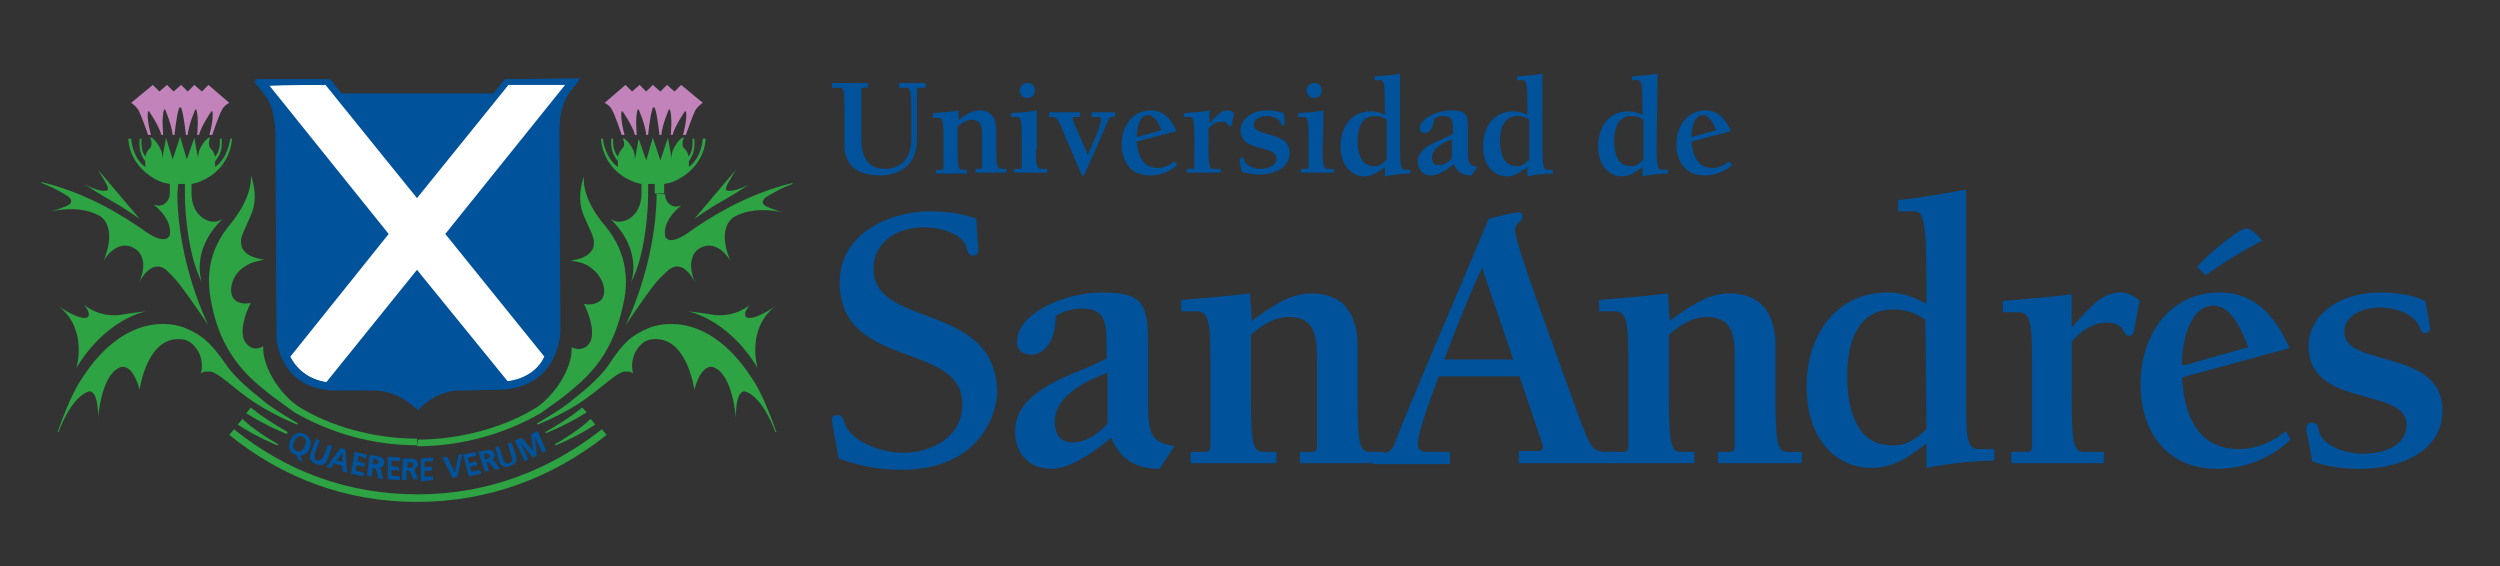 <svg xmlns="http://www.w3.org/2000/svg" class="SiteLogo_white__CuqqD" width="265" height="60" viewBox="0 0 265 60" fill="none"><rect x="0" y="0" width="265" height="60" fill="#333333" stroke="none"/><path class="SiteLogo_green__Yq0xG" fill="#2DA343" d="M61.7,43.2c0,0-1.1,1-3.9,2.6l0.1,0.1c0,0,2.1-0.8,4.3-2.2L61.7,43.2z"/><path class="SiteLogo_green__Yq0xG" fill="#2DA343" d="M62.6,44.4c0,0-1,1.1-3.8,2.7l0.1,0.1c0,0,2.1-0.8,4.2-2.2L62.6,44.4z"/><path class="undefined" d="M61.3,8.3l-7.9,0l-1.2,1.5l-7.9,0l-8,0l-1.2-1.5l-7.9,0l1.2,1.5c0,0,1.1,1.3,1.1,4.4v21c0,0,0,5.6,5.9,5.9 l4.4,0c0,0,0,0,0,0c0.2,0,2.4,0,4.4,2.1c2-2.1,4.2-2.1,4.4-2.1c0,0,0,0,0,0l4.4,0c5.9-0.4,5.9-5.9,5.9-5.9v-21 c-0.1-3.3,1.3-4.8,1.3-4.8L61.3,8.3z M34.7,9L44.2,21l9.6-12.1l5.9,0L47.2,24.7l10.3,13c-1.1,2.4-3.8,2.6-3.8,2.6l-9.5-11.8 l-9.5,11.8c0,0-2.7-0.3-3.8-2.6l10.3-13L28.8,9H34.7L34.7,9z"/><path class="SiteLogo_green__Yq0xG" fill="#2DA343" d="M26.6,43.2c0,0,1.1,1,3.9,2.6L30.4,46c0,0-2.1-0.8-4.3-2.2L26.6,43.2z"/><path class="SiteLogo_green__Yq0xG" fill="#2DA343" d="M25.7,44.4c0,0,1,1.1,3.8,2.7l-0.1,0.1c0,0-2.1-0.8-4.2-2.2L25.7,44.4z"/><path class="SiteLogo_green__Yq0xG" fill="#2DA343" d="M44.2,53.2c-7.5,0-14.2-2.5-19.9-7.1l0.5-0.6c5.6,4.5,12.1,6.9,19.5,6.9h0c7.3,0,13.9-2.5,19.5-6.9l0.5,0.6 C58.5,50.7,51.7,53.2,44.2,53.2L44.2,53.2z"/><path class="SiteLogo_green__Yq0xG" fill="#2DA343" d="M14.8,23.2c0,0-1.7-1.2-2.8-1.8c-1.1-0.6-3.1-1.9-3.1-1.9s1.6,0.9,2.4,0.7c0.5-0.1-0.4-1.3-0.9-2.2L14.8,23.2z"/><path class="SiteLogo_green__Yq0xG" fill="#2DA343" d="M15.5,33c0,0-4.2,0.7-7.4,6c0,0,1.3-4.3-2.1-6.7c0,0,2,1.5,3.1,1.4c0.5-0.1,0.4-0.7-0.2-1.4 c0,0,1.4,1.3,3.7,1.1C14.4,33.1,15.5,33,15.5,33z"/><path class="SiteLogo_green__Yq0xG" fill="#2DA343" d="M21.3,39.6c0.5-2.1-1-3.5-1.8-3.6c-3.9-0.7-4.7,5.3-4.7,5.3c-0.9-3.2-2.2-2.3-2.2-2.3c-1.9,0.9-2.2,5.3-2.2,5.3 c0-3.2-1-2.8-1-2.8c-1.9,0.6-3.2,4.3-3.2,4.3l-0.1,0c1.4-4,2.4-5.4,2.4-5.4c4.5-7.2,9.6-6.3,11.2-5.6c1.6,0.7,2.5,1.3,4.3,3.9 c1.1,1.6,3.1,3.1,3.7,3.6c0.6,0.5,1.2,1,3.9,2.6l-0.1,0.1c0,0-2.1-0.8-4.3-2.2c-2.4-1.5-4.3-3.7-5.2-3.4 C21.6,39.3,21.3,39.6,21.3,39.6z"/><path class="SiteLogo_pink__2b9e5" fill="#C183B9" d="M19.2,9l0.7,0.7L20.6,9l0.8,0.7l0.7-0.7l2.2,1.9c0,0-0.6,0.3-0.8,0.8c-0.3,0.5-1,2.6-1,2.6h-0.3 c0,0,0.5-1.8,0.3-2.5h-0.1c0,0-1.1,1.6-1.3,2.5l-0.2,0c0,0,0.2-1.9-0.1-2.7h-0.1c0,0-0.7,1.6-0.8,2.7h-0.2c0,0-0.2-2.1-0.5-2.9H19 c-0.3,0.8-0.5,2.9-0.5,2.9h-0.2c-0.1-1.1-0.8-2.7-0.8-2.7h-0.1c-0.3,0.8-0.1,2.7-0.1,2.7h-0.2c-0.2-0.9-1.3-2.5-1.3-2.5h-0.1 c-0.2,0.7,0.3,2.5,0.3,2.5h-0.3c0,0-0.7-2-1-2.6c-0.3-0.5-0.8-0.8-0.8-0.8L16.2,9l0.7,0.7L17.7,9l0.7,0.7L19.2,9z"/><path class="SiteLogo_green__Yq0xG" fill="#2DA343" d="M18.8,20.5v0.2c0.1,7.5,3.3,13.8,3.3,13.8s-1.8-2.7-2.8-4c-0.7-1-1.7-1.9-1.7-1.9C16,27.3,14.7,30,14.7,30 c1.2-2.5-0.2-3.5-0.2-3.5c-2-1.5-3.5,1.1-3.5,1.1c1.5-3.7-0.4-4.7-0.4-4.7c-2.1-1.2-4.9-0.6-5.5-0.4c0.4-0.1,1.7-0.5,2.2-0.8 c0.6-0.4-0.1-0.9-0.1-0.9c-1.6-1-2.8-1.4-2.8-1.4l0-0.1c5,1.2,9,3.8,11.1,5.3c2.2,1.5,2.5,0.3,2.5,0.3c0.3-1.7-1.7-3.2-1.7-3.2 s0.4,0.1,0.5,0.1c0.7,0,1.2-0.6,1.2-1.3l0-1c-0.4-0.1-0.7-0.1-1.1-0.3c0,0-3.1-1.2-3.3-4.5h0.3c0,0,0.1,2,1.5,3c0-0.2,0-0.6,0-0.6 c-0.4-0.5-0.7-1.2-0.6-2.4c0,0,0.3,0,0.2,0c0,0.3-0.1,1.2,0.4,1.9c0.1-0.4,0.2-0.6,0.5-0.9c0.3-0.3,0.1-1,0-1.1h0.2 c0,0,0.6,0.4,1,1.4c0.1,0.3,0.1,0.5,0.1,0.8l0.4-2.2l0.7,2.3l0.8-2.4l0.7,2.4l0.8-2.3l0.4,2.2c0-0.3,0-0.4,0.1-0.8 c0.4-1,1-1.4,1-1.4h0.2c-0.1,0.1-0.3,0.7,0,1.1c0.2,0.2,0.4,0.5,0.5,0.9c0.6-0.7,0.5-1.6,0.5-1.9h0.2c0.1,1.3-0.3,1.9-0.7,2.4 c0,0,0,0.5,0,0.6c1.4-1,1.6-3,1.6-3h0.2c-0.3,3.4-3.1,4.4-3.3,4.5c-0.4,0.2-1,0.3-1,0.3v1c0,1.9,1.2,3,2.4,3c0.5,0,0.9-0.3,0.9-0.3 c-3.5,3.4-2.2,6.7-2.2,6.7c-1.4-2.6-1.8-7.2-1.8-9.2v-1.2h-0.7L18.8,20.5z"/><path class="SiteLogo_green__Yq0xG" fill="#2DA343" d="M44.2,46.5c-4.5,0-9.3-1.3-12.7-3.5c-1.6-1.1-3.7-3.9-3.6-6.3c0,0-1,0.7-1.8-0.3c-0.8-0.9-0.2-3.1,0.5-4.3 c0,0-1,0.3-1.7-0.3c-0.7-0.6-0.5-2.3,0.7-3.3c1-0.8,1.8-0.8,2.4-1c0,0-3.4-0.2-2.2-2.9c0.2-0.5,0.6-1.3,0.8-1.8c0.9-2,0-4.2,0-4.2 s0.3,2.2-2.3,5.3c-1.7,2.1-2.5,4.5-2,7.6c0.5,3,1.6,6.4,5.2,9.4c1.3,1.1,1.4,1.1,3.7,2.8c3.8,2.2,8.3,3.5,13,3.5"/><path class="SiteLogo_green__Yq0xG" fill="#2DA343" d="M73.6,23.2c0,0,1.7-1.2,2.8-1.8c1.1-0.6,3.1-1.9,3.1-1.9s-1.6,0.9-2.4,0.7c-0.5-0.1,0.4-1.3,0.9-2.2L73.6,23.2z "/><path class="SiteLogo_green__Yq0xG" fill="#2DA343" d="M72.9,33c0,0,4.2,0.7,7.4,6c0,0-1.3-4.3,2.1-6.7c0,0-2,1.5-3.1,1.4c-0.5-0.1-0.4-0.7,0.2-1.4 c0,0-1.4,1.3-3.7,1.1C74,33.1,72.9,33,72.9,33z"/><path class="SiteLogo_green__Yq0xG" fill="#2DA343" d="M67.1,39.6c-0.5-2.1,1-3.5,1.8-3.6c3.9-0.7,4.7,5.3,4.7,5.3c0.9-3.2,2.2-2.3,2.2-2.3c1.9,0.9,2.2,5.3,2.2,5.3 c0-3.2,1-2.8,1-2.8c1.9,0.6,3.2,4.3,3.2,4.3l0.1,0c-1.4-4-2.4-5.4-2.4-5.4c-4.5-7.2-9.6-6.3-11.2-5.6c-1.6,0.7-2.5,1.3-4.2,3.9 c-1.1,1.6-3.1,3.1-3.7,3.6c-0.6,0.5-1.2,1-3.9,2.6l0.1,0.1c0,0,2.1-0.8,4.3-2.2c2.4-1.5,4.3-3.7,5.2-3.4 C66.8,39.3,67.1,39.6,67.1,39.6z"/><path class="SiteLogo_pink__2b9e5" fill="#C183B9" d="M69.2,9l-0.7,0.7L67.8,9L67,9.7l-0.7-0.7l-2.2,1.9c0,0,0.6,0.3,0.8,0.8c0.3,0.5,1,2.6,1,2.6h0.3 c0,0-0.5-1.8-0.3-2.5H66c0,0,1.1,1.6,1.3,2.5h0.2c0,0-0.2-1.9,0.1-2.7h0.1c0,0,0.7,1.6,0.8,2.7l0.2,0c0,0,0.2-2.1,0.5-2.9l0.2,0 c0.3,0.8,0.5,2.9,0.5,2.9l0.2,0c0.1-1.1,0.8-2.7,0.8-2.7H71c0.3,0.8,0.1,2.7,0.1,2.7h0.2c0.2-0.9,1.3-2.5,1.3-2.5h0.1 c0.2,0.7-0.3,2.5-0.3,2.5h0.3c0,0,0.7-2,1-2.6c0.3-0.5,0.8-0.8,0.8-0.8L72.2,9l-0.7,0.7L70.7,9L70,9.7L69.2,9z"/><path class="SiteLogo_green__Yq0xG" fill="#2DA343" d="M69.6,20.5v0.2c-0.1,7.5-3.3,13.8-3.3,13.8s1.8-2.7,2.8-4c0.7-1,1.8-1.9,1.8-1.9c1.6-1.3,2.8,1.4,2.8,1.4 c-1.1-2.5,0.2-3.5,0.2-3.5c2-1.5,3.5,1.1,3.5,1.1C75.9,24,77.8,23,77.8,23c2.1-1.2,4.9-0.6,5.5-0.4c-0.4-0.1-1.7-0.5-2.2-0.8 c-0.6-0.4,0.1-0.9,0.1-0.9c1.6-1,2.8-1.4,2.8-1.4l0-0.1c-5,1.2-9,3.8-11.1,5.3c-2.2,1.5-2.4,0.3-2.4,0.3c-0.3-1.7,1.7-3.2,1.7-3.2 s-0.4,0.1-0.5,0.1c-0.7,0-1.2-0.6-1.2-1.3"/><path class="SiteLogo_green__Yq0xG" fill="#2DA343" d="M70.4,20.5l0-1c0.4-0.1,0.7-0.1,1.1-0.3c0,0,3.1-1.2,3.3-4.5h-0.3c0,0-0.1,2-1.5,3c0-0.2,0.1-0.6,0-0.6 c0.4-0.5,0.7-1.2,0.6-2.4h-0.2c0,0.3,0.1,1.2-0.4,1.9c-0.1-0.4-0.2-0.6-0.5-0.9c-0.3-0.3-0.1-0.9,0-1.1h-0.2c0,0-0.6,0.4-1,1.4 c-0.1,0.3-0.1,0.5-0.1,0.8l-0.4-2.2L70,17l-0.8-2.4L68.5,17l-0.8-2.3l-0.4,2.2c0-0.3,0-0.4-0.1-0.8c-0.4-1-1-1.4-1-1.4H66 c0.1,0.1,0.3,0.7,0,1c-0.2,0.2-0.4,0.5-0.5,0.9c-0.6-0.7-0.5-1.6-0.5-1.9h-0.2c-0.1,1.3,0.3,1.9,0.7,2.4c0,0,0,0.5,0,0.6 c-1.4-1-1.6-3-1.6-3h-0.2c0.3,3.4,3.1,4.4,3.3,4.5c0.4,0.2,1,0.3,1,0.3v1c0,1.9-1.2,3-2.4,3c-0.5,0-0.9-0.3-0.9-0.3 c3.5,3.4,2.2,6.7,2.2,6.7c1.4-2.6,1.8-7.2,1.8-9.2v-1.2h0.7v1"/><path class="SiteLogo_green__Yq0xG" fill="#2DA343" d="M44.2,47.3c4.7,0,9.3-1.3,13.1-3.5c2.4-1.7,2.4-1.7,3.7-2.8c3.6-3,4.6-6.4,5.2-9.4c0.5-3-0.3-5.5-2-7.6 c-2.7-3.1-2.3-5.3-2.3-5.3s-0.9,2.2,0,4.2c0.2,0.5,0.6,1.3,0.8,1.8c1.2,2.7-2.2,2.9-2.2,2.9c0.6,0.2,1.4,0.1,2.4,1 c1.2,1,1.5,2.7,0.7,3.3c-0.8,0.6-1.7,0.3-1.7,0.3c0.6,1.2,1.3,3.3,0.5,4.3c-0.8,0.9-1.8,0.3-1.8,0.3c0.1,2.4-2,5.2-3.6,6.3 c-3.4,2.2-8.3,3.5-12.7,3.5"/><path class="SiteLogo_blue__qWXi0" fill="#00529B" d="M31.6,48.7l-0.2-0.5c0,0-0.1,0-0.1,0c-0.7-0.3-0.8-0.9-0.5-1.6c0.3-0.6,0.8-0.9,1.5-0.6 c0.6,0.3,0.8,0.9,0.5,1.6c-0.2,0.4-0.5,0.7-1,0.7l0.3,0.7L31.6,48.7z M31.4,47.8c0.4,0.2,0.8-0.1,0.9-0.5c0.2-0.4,0.2-0.8-0.2-1 c-0.4-0.2-0.8,0.1-0.9,0.5C31,47.1,31,47.6,31.4,47.8z"/><path class="SiteLogo_blue__qWXi0" fill="#00529B" d="M33.5,46.5l0.4,0.2l-0.5,1.3c-0.1,0.4-0.1,0.7,0.2,0.8c0.3,0.1,0.5-0.1,0.7-0.4l0.5-1.3l0.4,0.2l-0.5,1.4 c-0.2,0.6-0.6,0.7-1.2,0.5c-0.5-0.2-0.8-0.6-0.6-1.1L33.5,46.5z"/><path class="SiteLogo_blue__qWXi0" fill="#00529B" d="M36.1,47.5l0.5,0.1l0.2,2.5l-0.5-0.1l0-0.6l-0.9-0.3l-0.3,0.5l-0.5-0.1L36.1,47.5z M36.3,48L36.3,48l-0.6,0.8 l0.6,0.2L36.3,48z"/><path class="SiteLogo_blue__qWXi0" fill="#00529B" d="M37.6,47.9l1.3,0.3l-0.1,0.4L38,48.3l-0.1,0.6l0.8,0.2l-0.1,0.4l-0.8-0.2l-0.1,0.6l0.9,0.2l-0.1,0.4l-1.3-0.3 L37.6,47.9z"/><path class="SiteLogo_blue__qWXi0" fill="#00529B" d="M39.2,48.2l0.5,0.1c0.5,0.1,1.1,0.1,1,0.8c0,0.3-0.2,0.5-0.5,0.5v0c0.1,0,0.2,0.2,0.2,0.3l0.2,0.9l-0.5-0.1 l-0.2-0.8c0-0.2-0.1-0.3-0.3-0.3l-0.1,0l-0.1,0.9l-0.5-0.1L39.2,48.2z M39.5,49.2l0.1,0c0.2,0,0.5,0,0.5-0.2c0-0.3-0.2-0.3-0.4-0.4 l-0.1,0L39.5,49.2z"/><path class="SiteLogo_blue__qWXi0" fill="#00529B" d="M41.1,48.4l1.3,0.1l0,0.4l-0.9-0.1l0,0.6l0.8,0.1l0,0.4l-0.8-0.1l0,0.6l0.9,0.1l0,0.4l-1.3-0.1L41.1,48.4z"/><path class="SiteLogo_blue__qWXi0" fill="#00529B" d="M42.7,48.6l0.5,0c0.5,0,1.1,0,1.1,0.6c0,0.3-0.2,0.5-0.5,0.5v0c0.1,0,0.2,0.1,0.2,0.2l0.3,0.9l-0.5,0l-0.3-0.7 c-0.1-0.2-0.1-0.2-0.3-0.2l-0.1,0l0,1l-0.5,0L42.7,48.6z M43.2,49.6l0.1,0c0.2,0,0.5,0,0.5-0.3c0-0.3-0.2-0.3-0.5-0.3l-0.1,0 L43.2,49.6z"/><path class="SiteLogo_blue__qWXi0" fill="#00529B" d="M44.6,48.6l1.3-0.1l0,0.4l-0.9,0l0,0.6l0.8,0l0,0.4l-0.8,0l0,0.6l0.9,0l0,0.4l-1.3,0.1L44.6,48.6z"/><path class="SiteLogo_blue__qWXi0" fill="#00529B" d="M46.9,48.5l0.5-0.1l0.8,1.7h0l0.4-1.9l0.4-0.1l-0.5,2.4L48,50.7L46.9,48.5z"/><path class="SiteLogo_blue__qWXi0" fill="#00529B" d="M49.1,48.2l1.3-0.3l0.1,0.4l-0.9,0.2l0.1,0.6l0.8-0.2l0.1,0.4l-0.8,0.2L50,50l0.9-0.2l0.1,0.4l-1.3,0.3 L49.1,48.2z"/><path class="SiteLogo_blue__qWXi0" fill="#00529B" d="M50.7,47.9l0.5-0.1c0.5-0.1,1-0.3,1.2,0.3c0.1,0.3,0,0.5-0.3,0.6v0c0.1,0,0.2,0.1,0.3,0.2l0.6,0.8l-0.5,0.1 L52,49.2C51.9,49,51.8,49,51.7,49l-0.1,0l0.2,0.9l-0.4,0.1L50.7,47.9z M51.4,48.7l0.1,0c0.2-0.1,0.5-0.2,0.4-0.4 c-0.1-0.3-0.3-0.2-0.5-0.2l-0.1,0L51.4,48.7z"/><path class="SiteLogo_blue__qWXi0" fill="#00529B" d="M52.5,47.4l0.4-0.1l0.4,1.3c0.1,0.4,0.3,0.6,0.7,0.5c0.3-0.1,0.4-0.4,0.2-0.8l-0.4-1.3l0.4-0.1l0.5,1.4 c0.2,0.6-0.1,0.9-0.6,1.1c-0.6,0.2-1,0.1-1.2-0.5L52.5,47.4z"/><path class="SiteLogo_blue__qWXi0" fill="#00529B" d="M54.6,46.7l0.7-0.3l1.2,1.4l0,0l-0.2-1.8l0.7-0.3l0.9,2.1l-0.4,0.2l-0.8-1.7h0l0.2,2l-0.4,0.2l-1.3-1.5l0,0 l0.8,1.7l-0.4,0.2L54.6,46.7z"/><path class="SiteLogo_blue__qWXi0" fill="#00529B" d="M92.2,9.3h-0.7c-0.2,0-0.2,0.1-0.2,0.2v5c0,1.2,0.1,3.4,2.5,3.4c0.7,0,2.8-0.2,2.8-3.2v-2.3 c0-0.8,0-1.9-0.1-2.6c-0.1-0.5-0.2-0.5-0.6-0.5h-0.6V8.8h2.8v0.5h-0.4c-0.4,0-0.5,0-0.5,0.2v5.3c0,2.8-2,3.8-3.9,3.8 c-3,0-3.8-1.6-3.8-3.3v-4c0-2-0.1-2-0.6-2h-0.7V8.8h3.8V9.3z"/><path class="SiteLogo_blue__qWXi0" fill="#00529B" d="M101.5,12.8c0.8-0.6,1.5-1.1,2.3-1.1c1.2,0,1.8,0.7,1.8,2.1v2c0,1.7,0.1,2.1,0.5,2.1h0.6v0.4h-3.3v-0.4h0.4 c0.2,0,0.3,0,0.3-0.2v-3.1c0-1,0-1.9-1.1-1.9c-0.5,0-1,0.3-1.5,0.7v2.5c0,1.7,0.1,2.1,0.5,2.1h0.5v0.4h-3.3v-0.4h0.5 c0.2,0,0.3,0,0.3-0.2v-3.1c0-1.5,0-2.2-0.5-2.2h-0.6V12c0.9-0.1,1.8-0.1,2.7-0.3V12.8z"/><path class="SiteLogo_blue__qWXi0" fill="#00529B" d="M109.8,15.8c0,1.7,0.1,2.1,0.5,2.1h0.7v0.4h-3.5v-0.4h0.5c0.2,0,0.3,0,0.3-0.2v-3.1c0-1.5,0-2.2-0.5-2.2h-0.6 V12c0.9-0.1,1.8-0.1,2.7-0.3V15.8z M108.1,9.6c0-0.5,0.4-0.8,0.8-0.8c0.5,0,0.8,0.3,0.8,0.8c0,0.5-0.4,0.8-0.8,0.8 C108.5,10.4,108.1,10.1,108.1,9.6z"/><path class="SiteLogo_blue__qWXi0" fill="#00529B" d="M118.2,12.4h-0.3c-0.2,0-0.3,0-0.4,0.3l-2.5,5.7c0,0.1-0.1,0.2-0.2,0.2c-0.1,0-0.2-0.1-0.2-0.2l-1.8-4.2 c-0.5-1.3-0.8-1.8-1.2-1.8h-0.4v-0.5h3.3v0.5h-0.6c-0.2,0-0.2,0-0.2,0.1c0,0.1,0.2,0.7,0.3,0.9l1.3,3c0.3-0.7,1.4-3,1.4-3.7 c0-0.3-0.1-0.3-0.4-0.3h-0.6v-0.5h2.5L118.2,12.4z"/><path class="SiteLogo_blue__qWXi0" fill="#00529B" d="M120.5,14.5c0-0.7,0.2-2.3,1.2-2.3c0.7,0,1.2,1,1.4,1.6l-2.5,0.7L120.5,14.5z M124.5,17.1 c-0.5,0.4-1.1,0.7-1.8,0.7c-1.6,0-2.1-1.4-2.2-2.8l4.2-1.1c-0.5-1.2-1.3-2.2-2.7-2.2c-2,0-3.1,1.7-3.1,3.6c0,1.9,1,3.3,3,3.3 c1.1,0,2.1-0.4,2.9-1.1L124.5,17.1z"/><path class="SiteLogo_blue__qWXi0" fill="#00529B" d="M128.2,13.1c0.7-0.8,1.2-1.4,1.9-1.4c0.3,0,0.5,0.1,0.7,0.3l-0.2,1c0,0.3-0.1,0.4-0.2,0.4 c-0.3,0-0.1-0.5-0.9-0.5c-0.6,0-1,0.3-1.4,0.7v2.2c0,1.7,0.1,2.1,0.5,2.1h0.8v0.4h-3.6v-0.4h0.5c0.2,0,0.3,0,0.3-0.2v-3.1 c0-1.5,0-2.2-0.5-2.2h-0.6V12c0.9-0.1,1.8-0.1,2.7-0.3V13.1z"/><path class="SiteLogo_blue__qWXi0" fill="#00529B" d="M136.2,13.1c0,0.1-0.1,0.2-0.2,0.2c-0.1,0-0.2-0.1-0.2-0.2c-0.2-0.6-1-0.8-1.6-0.8c-0.5,0-1.3,0.3-1.3,0.9 c0,1.4,3.8,0.6,3.8,3c0,1.7-1.8,2.3-3.2,2.3c-0.6,0-1.3-0.1-1.9-0.3l-0.2-1.2c0-0.2,0-0.3,0.2-0.3c0.2,0,0.2,0.1,0.3,0.3 c0.2,0.6,1.1,0.9,1.7,0.9c0.7,0,1.7-0.3,1.7-1.1c0-1.5-3.8-0.6-3.8-3c0-1.1,1.1-2.1,2.8-2.1c0.6,0,1.2,0.1,1.8,0.3L136.2,13.1z"/><path class="SiteLogo_blue__qWXi0" fill="#00529B" d="M140.2,15.8c0,1.7,0.1,2.1,0.5,2.1h0.7v0.4h-3.5v-0.4h0.5c0.2,0,0.3,0,0.3-0.2v-3.1c0-1.5,0-2.2-0.5-2.2h-0.6 V12c0.9-0.1,1.8-0.1,2.7-0.3L140.2,15.8L140.2,15.8L140.2,15.8z M138.5,9.6c0-0.5,0.4-0.8,0.8-0.8c0.5,0,0.8,0.3,0.8,0.8 c0,0.5-0.4,0.8-0.8,0.8C138.9,10.4,138.5,10.1,138.5,9.6z"/><path class="SiteLogo_blue__qWXi0" fill="#00529B" d="M146.9,17c-0.4,0.4-0.8,0.7-1.3,0.6c-1.4,0-1.7-1.5-1.7-2.7s0.4-2.6,1.8-2.6c0.5,0,0.9,0.1,1.3,0.4V17z M148.4,7.8c-0.9,0.2-1.8,0.2-2.7,0.3v0.4h0.6c0.4,0,0.5,0.4,0.5,2.8v0.9c-0.5-0.3-1-0.4-1.5-0.4c-2.1,0-3.2,1.7-3.2,3.7 c0,2.3,1.4,3.2,2.5,3.2c0.9,0,1.5-0.5,2.2-1v1c0.9-0.2,1.8-0.3,2.7-0.3v-0.4h-0.6c-0.4,0-0.5-0.7-0.5-2.2V7.8z"/><path class="SiteLogo_blue__qWXi0" fill="#00529B" d="M153.9,16.8c-0.4,0.4-0.8,0.7-1.4,0.7c-0.5,0-0.7-0.3-0.7-0.8c0-0.9,1-1.5,1.8-1.8l0.3-0.1L153.9,16.8z M153.2,14.6c-1.1,0.5-2.9,1.1-2.9,2.5c0,0.9,0.5,1.5,1.4,1.5c0.8,0,1.8-0.7,2.4-1.2c0.5,1.2,1.5,1.2,1.9,1.2l0.6-0.9 c-0.9-0.2-1-0.4-1-1.6v-2.3c0-1.6-0.1-2.1-1.8-2.1c-1.3,0-3.3,0.8-3.3,1.9c0,0.3,0.2,0.5,0.5,0.5c0.6,0,1-0.7,1-1.5 c0.3-0.2,0.7-0.3,1-0.3c1,0,1,0.6,1,1.5v0.4L153.2,14.6z"/><path class="SiteLogo_blue__qWXi0" fill="#00529B" d="M162,17c-0.4,0.4-0.8,0.7-1.3,0.6c-1.4,0-1.7-1.5-1.7-2.7s0.4-2.6,1.8-2.6c0.5,0,0.9,0.1,1.3,0.4V17z M163.5,7.8c-0.9,0.2-1.8,0.2-2.7,0.3v0.4h0.6c0.4,0,0.5,0.4,0.5,2.8v0.9c-0.5-0.3-1-0.4-1.5-0.4c-2.1,0-3.2,1.7-3.2,3.7 c0,2.3,1.4,3.2,2.5,3.2c0.9,0,1.5-0.5,2.2-1v1c0.9-0.2,1.8-0.3,2.7-0.3v-0.4H164c-0.4,0-0.5-0.7-0.5-2.2V7.8z"/><path class="SiteLogo_blue__qWXi0" fill="#00529B" d="M174.1,17c-0.4,0.4-0.8,0.7-1.3,0.6c-1.4,0-1.7-1.5-1.7-2.7s0.4-2.6,1.8-2.6c0.5,0,0.9,0.1,1.3,0.4V17z M175.7,7.8c-0.9,0.2-1.8,0.2-2.7,0.3v0.4h0.6c0.4,0,0.5,0.4,0.5,2.8v0.9c-0.5-0.3-1-0.4-1.5-0.4c-2.1,0-3.2,1.7-3.2,3.7 c0,2.3,1.4,3.2,2.5,3.2c0.9,0,1.5-0.5,2.2-1v1c0.9-0.2,1.8-0.3,2.7-0.3v-0.4h-0.7c-0.4,0-0.5-0.7-0.5-2.2L175.7,7.8L175.7,7.8z"/><path class="SiteLogo_blue__qWXi0" fill="#00529B" d="M179.3,14.5c0-0.7,0.2-2.3,1.2-2.3c0.7,0,1.2,1,1.4,1.6l-2.5,0.7L179.3,14.5z M183.3,17.1 c-0.5,0.4-1.1,0.7-1.8,0.7c-1.6,0-2.1-1.4-2.2-2.8l4.2-1.1c-0.6-1.2-1.3-2.2-2.7-2.2c-2,0-3.1,1.7-3.1,3.6c0,1.9,1,3.3,3,3.3 c1.1,0,2.1-0.4,2.9-1.1L183.3,17.1z"/><path class="SiteLogo_blue__qWXi0" fill="#00529B" d="M89,29.9c0-5,5.1-7.5,9.6-7.5c1.6,0,3.4,0.2,4.9,0.8c0,1.1,0.2,2.7,0.2,3.3c0,0.5-0.3,0.6-0.6,0.6 c-0.4,0-0.5-0.3-0.6-0.7c-0.4-1.8-3.1-2.3-4.6-2.3c-2.6,0-5.3,1.4-5.3,4.4c0,6.4,13.1,3.4,13.1,13.2c0,1.3-1.2,8.1-10.2,8.1 c-2.2,0-4.5-0.4-6.6-1.2c-0.4-2.3-0.7-3.6-0.7-4.1c0-0.2,0-0.5,0.6-0.5c0.5,0,0.6,0.4,0.7,0.8c0.8,2.2,4.2,3.2,6.2,3.2 c3.1,0,6.3-1.7,6.3-5.1C102.1,36.1,89,39.3,89,29.9z"/><path class="SiteLogo_blue__qWXi0" fill="#00529B" d="M117.4,44.9c-1,1.1-2.3,2-3.7,2c-1.3,0-1.9-0.9-1.9-2.2c0-2.4,2.6-4,4.9-4.9l0.7-0.3V44.9z M115.4,38.9 c-2.9,1.2-7.8,2.9-7.8,6.8c0,2.3,1.4,4,3.8,4c2.2,0,4.8-2,6.4-3.3c1.2,3.2,4.1,3.3,5.1,3.3l1.6-2.4c-2.3-0.4-2.8-1.1-2.8-4.3v-6.3 c0-4.4-0.4-5.7-4.9-5.7c-3.6,0-9,2-9,5.3c0,0.8,0.7,1.3,1.4,1.3c1.8,0,2.7-1.8,2.7-4.1c0.8-0.5,1.8-0.8,2.7-0.8 c2.6,0,2.7,1.5,2.7,4.1V38L115.4,38.9z"/><path class="SiteLogo_blue__qWXi0" fill="#00529B" d="M132.7,34c2.2-1.6,4.1-2.9,6.3-2.9c3.2,0,4.9,1.9,4.9,5.6v5.5c0,4.7,0.2,5.7,1.3,5.7h1.5v1.2h-8.9v-1.2h1.1 c0.4,0,0.7,0,0.7-0.7v-8.5c0-2.8,0-5.1-3-5.1c-1.4,0-2.8,0.8-4,1.9v6.7c0,4.7,0.2,5.7,1.3,5.7h1.4v1.2h-9.1v-1.2h1.4 c0.4,0,0.7,0,0.7-0.7v-8.3c0-4.1,0-5.9-1.4-5.9h-1.7v-1.2c2.4-0.2,4.9-0.4,7.3-0.7L132.7,34L132.7,34L132.7,34z"/><path class="SiteLogo_blue__qWXi0" fill="#00529B" d="M160.4,38.1h-7.3c1.2-3.2,2.5-6.5,4-9.7L160.4,38.1z M161,39.7l2.4,7.1c0.3,0.8,0.2,1-0.6,1H161v1.3h10.1 l0.1-1.2l-1,0c-1.4,0-1.7-0.6-2.9-3.9c-2.2-6.2-6.7-18.1-6.7-19.6c0-0.8,0.8-0.9,0.8-1.4c0-0.2-0.1-0.5-0.4-0.5 c-0.6,0-2.5,0.5-3.2,0.7c-4.1,9.8-8.3,19.4-10,23.9c-0.2,0.5-0.5,0.9-1.1,0.9l-1.2,0l0,1.2h8.2v-1.3h-2.3c-0.7,0-1.1-0.1-1.1-0.9 c0-1.2,1.4-4.9,2.2-7.1H161z"/><path class="SiteLogo_blue__qWXi0" fill="#00529B" d="M177,34c2.2-1.6,4.1-2.9,6.3-2.9c3.2,0,4.9,1.9,4.9,5.6v5.5c0,4.7,0.2,5.7,1.3,5.7h1.5v1.2h-8.9v-1.2h1.1 c0.4,0,0.7,0,0.7-0.7v-8.5c0-2.8,0-5.1-3-5.1c-1.4,0-2.8,0.8-4,1.9v6.7c0,4.7,0.2,5.7,1.3,5.7h1.4v1.2h-9.1v-1.2h1.4 c0.4,0,0.7,0,0.7-0.7v-8.3c0-4.1,0-5.9-1.4-5.9h-1.7v-1.2c2.4-0.2,4.9-0.4,7.3-0.7L177,34L177,34L177,34z"/><path class="SiteLogo_blue__qWXi0" fill="#00529B" d="M204.2,45.5c-1.1,1-2.1,1.8-3.7,1.7c-3.9,0-4.7-4.2-4.7-7.4c0-3.3,1-7,4.9-7c1.3,0,2.4,0.4,3.4,1.1L204.2,45.5z M208.4,20.1c-2.4,0.4-4.8,0.9-7.2,1.1v1.2h1.7c1,0,1.3,1.1,1.3,7.5v2.3c-1.3-0.7-2.6-1.2-4.1-1.2c-5.6,0-8.6,4.7-8.6,9.9 c0,6.3,3.7,8.7,6.8,8.7c2.5,0,4.1-1.2,5.9-2.6v2.6c2.4-0.5,4.9-0.7,7.2-0.8v-1.2h-1.8c-1.2,0-1.2-1.8-1.2-6L208.4,20.1L208.4,20.1z"/><path class="SiteLogo_blue__qWXi0" fill="#00529B" d="M219.6,34.7c2-2.2,3.2-3.7,5.2-3.7c0.7,0,1.4,0.3,2,0.9l-0.5,2.6c-0.1,0.8-0.2,1.1-0.6,1.1 c-0.8,0-0.3-1.4-2.4-1.4c-1.5,0-2.7,0.9-3.7,2v6c0,4.7,0.2,5.7,1.3,5.7h2.1v1.2h-9.8v-1.2h1.5c0.4,0,0.7,0,0.7-0.6v-8.3 c0-4.1,0-5.9-1.4-5.9h-1.7v-1.2c2.4-0.2,4.9-0.4,7.3-0.7V34.7z"/><path class="SiteLogo_blue__qWXi0" fill="#00529B" d="M231.3,38.7c-0.1-2,0.7-6.3,3.3-6.3c2,0,3.1,2.8,3.7,4.4l-6.7,1.9L231.3,38.7z M233.8,29.2 c1.9-1.4,3.9-2.6,6-3.7c-0.3-0.4-1.2-1.3-1.7-1.3c-0.8,0-4.7,3.3-5.2,4.1L233.8,29.2z M242.3,45.7c-1.5,1.2-3.1,1.9-5,1.9 c-4.4,0-5.8-3.7-6-7.6l11.4-3.1c-1.5-3.3-3.6-5.9-7.4-5.9c-5.4,0-8.4,4.6-8.4,9.7c0,5.1,2.8,9,8.1,9c2.9,0,5.7-1.1,7.8-3.1 L242.3,45.7z"/><path class="SiteLogo_blue__qWXi0" fill="#00529B" d="M257.6,34.8c0,0.3-0.2,0.5-0.5,0.5c-0.4,0-0.5-0.3-0.6-0.6c-0.7-1.6-2.8-2.1-4.3-2.1c-1.5,0-3.7,0.7-3.7,2.6 c0,3.8,10.4,1.7,10.4,8.3c0,4.6-4.9,6.2-8.7,6.2c-1.7,0-3.5-0.2-5.1-0.8l-0.6-3.2c-0.1-0.5,0.1-0.9,0.6-0.9c0.5,0,0.6,0.3,0.7,0.9 c0.5,1.7,3,2.4,4.7,2.4c1.9,0,4.6-0.7,4.6-3.1c0-4-10.4-1.7-10.4-8.3c0-3.1,3-5.7,7.6-5.7c1.6,0,3.3,0.2,4.8,0.9L257.6,34.8z"/><g id="escudo"><path id="escudo-fondo" class="SiteLogo_blue__qWXi0 SiteLogo_escudo-fondo__mynak"  fill="#00529B" d="M60.6,9.5c0,0-1.5,1.5-1.4,4.8l0.1,21c0,0,0,5.6-6,6l-4.5,0.1c-0.2,0-2.5-0.1-4.5,2.1 c-2.1-2.1-4.3-2.1-4.5-2.1h-4.5c-6-0.3-6-5.9-6-5.9l-0.1-21c0-3.2-1.1-4.4-1.1-4.4l-1.2-1.5h8l1.2,1.5h8.1h8l1.2-1.5l8-0.1 L60.6,9.5z"/><path id="escudo-x-contorno" class="SiteLogo_blue__qWXi0" fill="#00529B" d="M53.4,8.6c0,0-8.2,10.2-9.1,11.4c-1-1.2-9.4-11.6-9.4-11.6h-7.8 c0,0,12.6,15.6,13.2,16.4c-0.6,0.9-10.4,13-10.4,13l0.2,0.4c1.3,2.7,4.3,3,4.4,3l0.4,0.1c0,0,8.3-10.3,9.3-11.4 c1,1.2,9.3,11.4,9.3,11.4l0.4-0.1c0.1,0,3.2-0.4,4.4-3l0.2-0.4c0,0-9.8-12.1-10.4-12.9c0.6-0.8,13.2-16.5,13.2-16.5l-7.8,0 L53.4,8.6z"/><path id="escudo-x-interna" class="SiteLogo_white__CuqqD" fill="#FFF" d="M34.5,9l9.7,12L53.9,9h6L47.2,24.8l10.5,13c-1.1,2.4-3.9,2.6-3.9,2.6l-9.6-11.8 l-9.6,11.9c0,0-2.8-0.3-3.9-2.6l10.5-13.1L28.5,9H34.5z"/><path id="escudo-contorno" class="SiteLogo_blue__qWXi0" fill="#00529B" d="M61.5,8.3l-8,0.1l-1.2,1.5h-8h-8.1l-1.2-1.5h-8l1.2,1.5c0,0,1.1,1.3,1.1,4.4l0.1,21 c0,0,0,5.6,6,5.9h4.5l0,0c0.2,0,2.4-0.1,4.5,2.1c2-2.1,4.3-2.1,4.5-2.1l0,0l4.5-0.1c6-0.4,6-6,6-6l-0.1-21 c-0.1-3.3,1.4-4.8,1.4-4.8L61.5,8.3z M34.6,9c0.3,0.3,1.2,1.5,1.2,1.5h8.4l8.4-0.1c0,0,0.9-1.2,1.2-1.5c0.5,0,4.4,0,6.2,0L60,9 c-0.2,0.3-1.5,1.8-1.5,4.9c0,0.1,0,0.3,0,0.4l0.1,21c0,0.2-0.1,4.9-5.3,5.3c-0.1,0-4.4,0.1-4.4,0.1h0.1c-0.1,0-2.4-0.1-4.6,1.8 c-2.2-1.9-4.4-1.8-4.5-1.8h0.1c0,0-4.4,0-4.4,0c-5.3-0.4-5.5-5.1-5.5-5.3l-0.1-21c0-0.1,0-0.1,0-0.1c0-3.1-1.1-4.6-1.3-4.8 c0,0-0.2-0.3-0.3-0.4C30.2,9,34.1,9,34.6,9z"/></g></svg>
